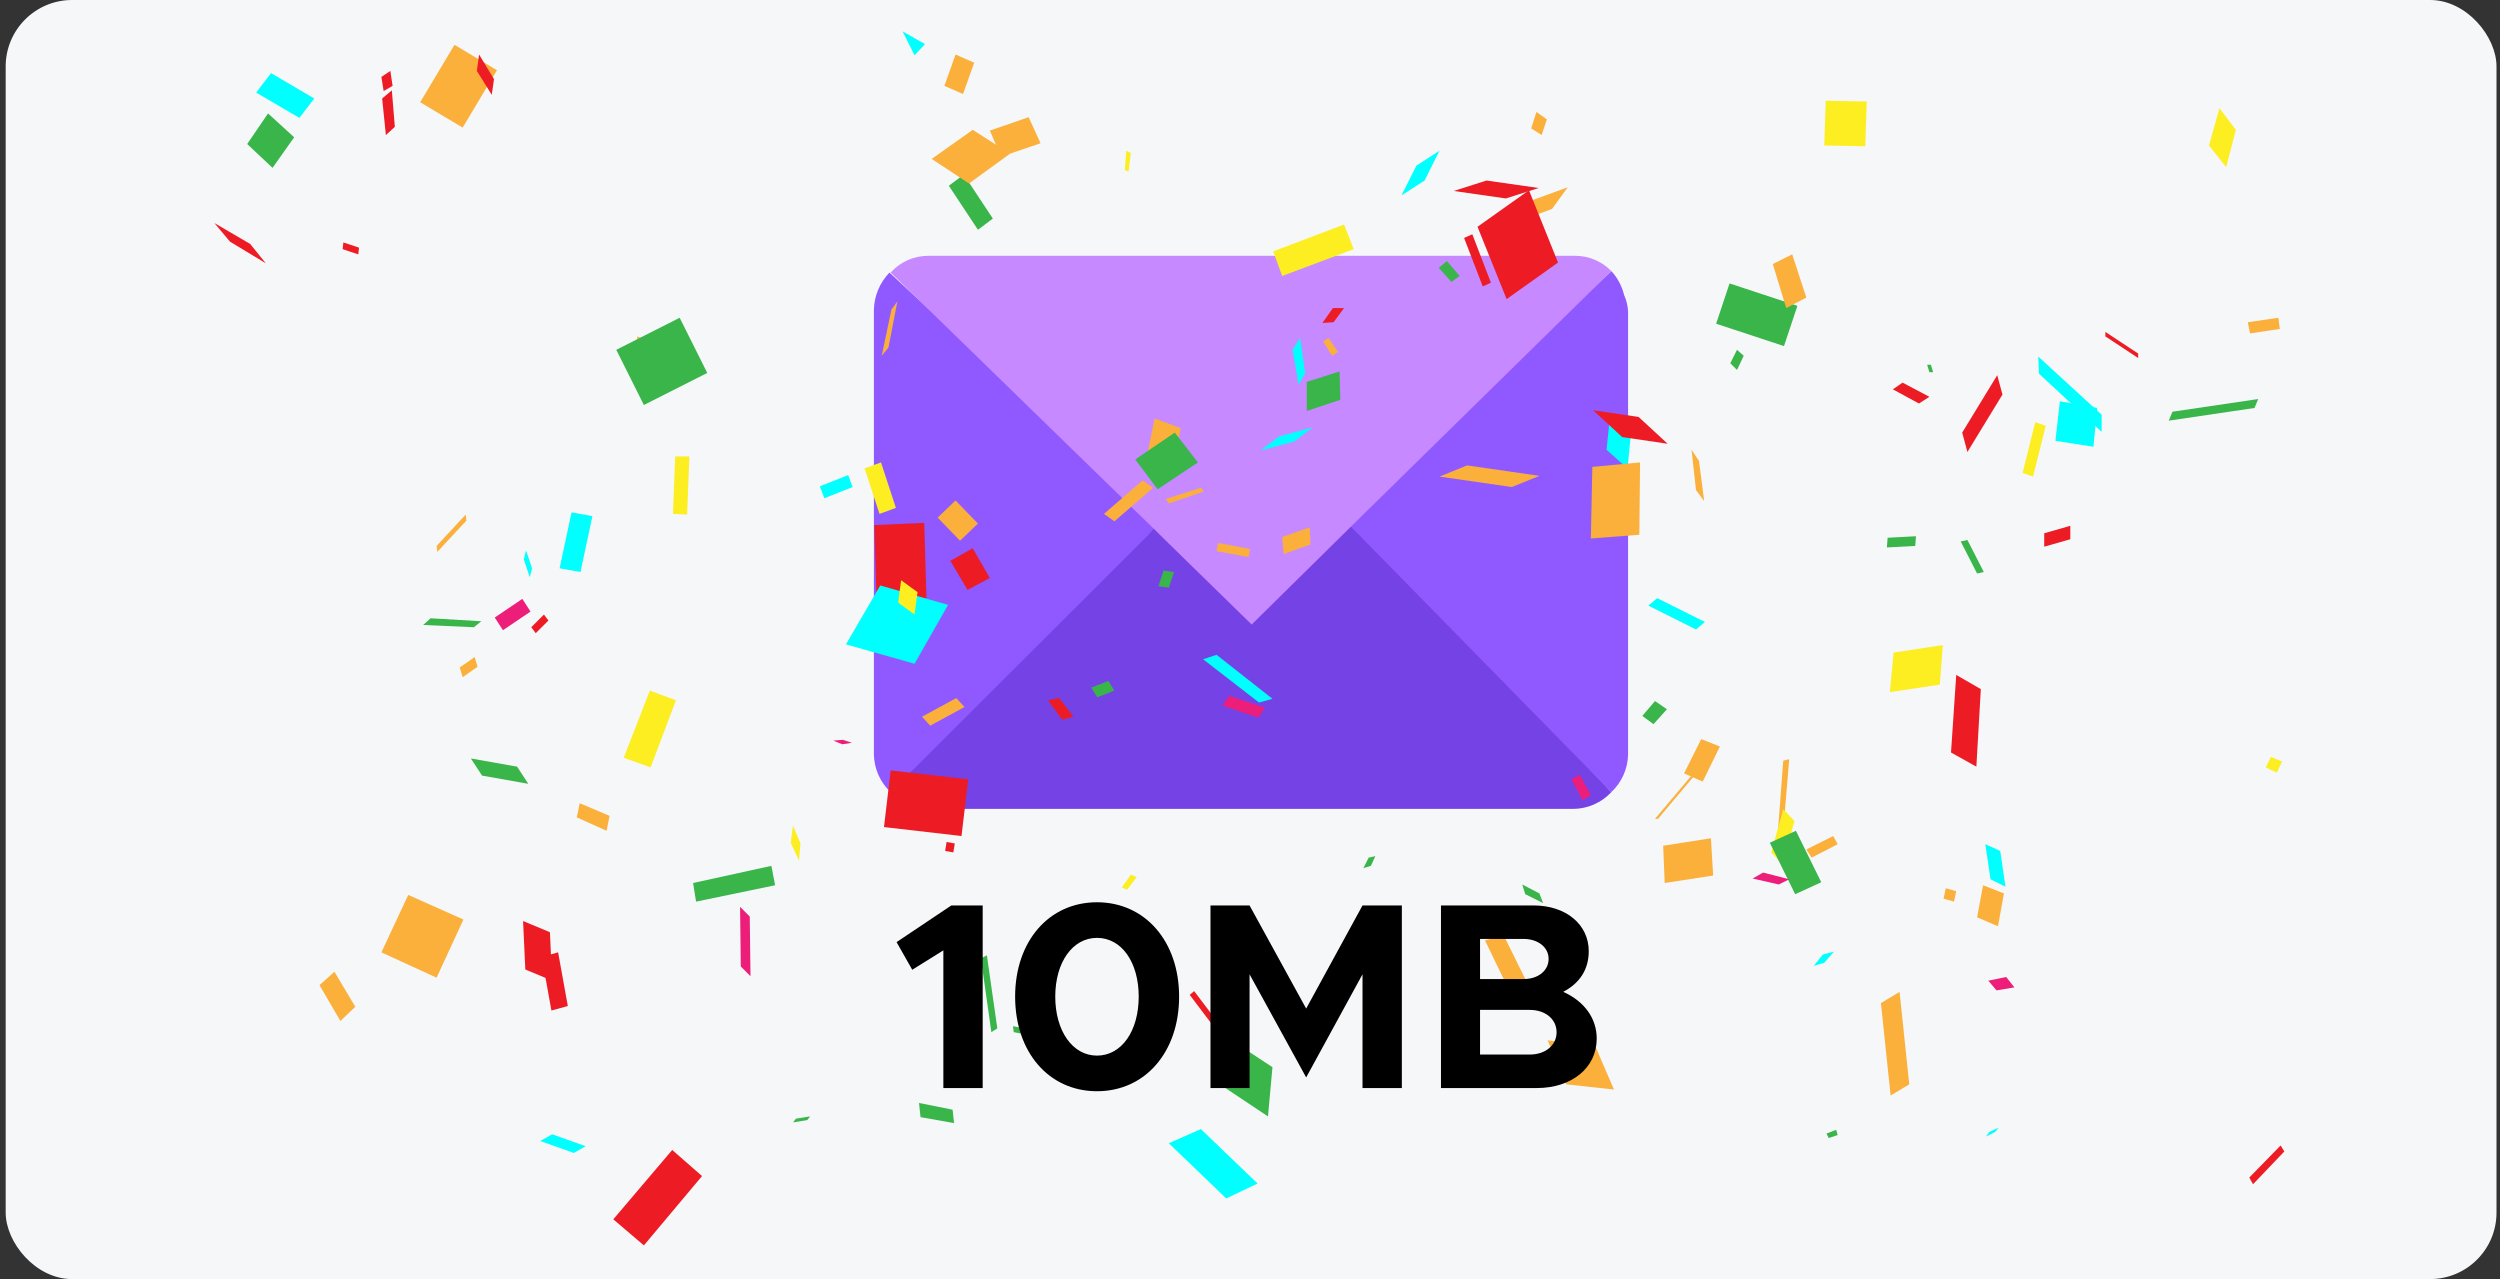 <svg xmlns="http://www.w3.org/2000/svg" width="301" height="154" fill="none" viewBox="0 0 301 154"><rect x="0" y="0" width="301" height="154" fill="#333333" stroke="none"/><rect width="299.895" height="154" x=".684" fill="#F5F7F9" rx="8"/><path fill="#7542E5" d="M162.404 61.069L150.62 72.772L140.106 62.401L139.259 61.573L137.907 63.046L107.235 95.373C107.82 96.004 108.528 96.509 109.316 96.856C110.104 97.203 110.955 97.385 111.816 97.391H189.423C190.284 97.384 191.134 97.202 191.922 96.855C192.71 96.508 193.418 96.003 194.004 95.373L163.736 62.663L162.404 61.069Z"/><path fill="#9059FF" d="M139.52 62.925L107.093 32.818C105.926 34.022 105.256 35.621 105.216 37.298V90.832C105.232 91.685 105.418 92.527 105.765 93.307C106.112 94.087 106.611 94.789 107.234 95.372L138.269 64.398L139.52 62.925ZM194.003 32.657L161.717 62.521L163.17 63.934L194.003 95.372C194.623 94.791 195.121 94.091 195.467 93.315C195.814 92.539 196.002 91.702 196.021 90.852V37.52C195.987 36.823 195.823 36.138 195.537 35.502C195.275 34.433 194.747 33.447 194.003 32.636V32.657Z"/><path fill="#C689FF" d="M139.319 64.055L140.147 64.882L150.7 75.194L162.505 63.55L194.004 32.636C193.445 32.061 192.777 31.602 192.039 31.287C191.301 30.972 190.508 30.806 189.706 30.8H111.796C110.936 30.793 110.084 30.97 109.298 31.318C108.512 31.666 107.808 32.177 107.235 32.818L139.319 64.055Z"/><g clip-path="url(#clip0_189_428)"><path fill="#FCEE21" d="M231.491 80.366L231.131 80.545L229.605 79.019L230.054 78.749L231.491 80.366Z"/><path fill="#ED1E79" d="M240.379 119.242L239.391 118.074L241.546 117.626L242.533 118.882L240.379 119.242Z"/><path fill="#39B54A" d="M261.117 50.648L261.566 49.57L271.89 48.044L271.441 49.121L261.117 50.648Z"/><path fill="#FBB03B" d="M204.827 88.985L207.071 89.883L205.006 94.102L202.762 93.115L204.827 88.985Z"/><path fill="#39B54A" d="M118.102 115.381L118.82 115.022L120.077 123.821L119.359 124.269L118.102 115.381Z"/><path fill="#FBB03B" d="M213.894 102.362L214.702 91.588L215.42 91.409L214.523 102.183L213.894 102.362Z"/><path fill="#0FF" d="M155.629 42.118L156.526 40.682L157.155 44.901L156.347 46.338L155.629 42.118Z"/><path fill="#ED1E79" d="M151.499 86.381L147.19 84.945L147.998 83.777L152.307 85.214L151.499 86.381Z"/><path fill="#0FF" d="M248.01 48.313L252.499 49.121L252.05 53.79L247.471 53.072L248.01 48.313Z"/><path fill="#0FF" d="M144.586 135.941L151.409 142.495L147.638 144.291L140.726 137.647L144.586 135.941Z"/><path fill="#FCEE21" d="M216.049 98.861L214.612 104.068L213.266 102.632L214.702 97.424L216.049 98.861Z"/><path fill="#FBB03B" d="M142.162 51.545L141.264 55.945L138.122 54.778L139.02 50.378L142.162 51.545Z"/><path fill="#ED1C24" d="M116.486 71.028L114.421 67.527L117.114 66L119.179 69.592L116.486 71.028Z"/><path fill="#FBB03B" d="M161.105 42.388L160.387 42.836L159.309 41.13L159.938 40.682L161.105 42.388Z"/><path fill="#FBB03B" d="M241.276 107.57L240.558 111.52L238.044 110.443L238.763 106.582L241.276 107.57Z"/><path fill="#0FF" d="M158.053 51.456L155.808 53.161L151.768 54.239L154.013 52.533L158.053 51.456Z"/><path fill="#0FF" d="M111.368 5.307L110.111 6.654L108.675 3.781"/><path fill="#0FF" d="M218.383 116.279L219.46 114.932L220.807 114.573L219.64 115.92L218.383 116.279Z"/><path fill="#ED1C24" d="M231.042 48.583L227.899 46.877L229.067 46.069L232.298 47.774L231.042 48.583Z"/><path fill="#0FF" d="M71.328 62.14L69.891 68.873L67.377 68.424L68.814 61.691L71.328 62.14Z"/><path fill="#FBB03B" d="M185.165 120.948L182.831 121.576L178.791 113.226L181.036 112.598L185.165 120.948Z"/><path fill="#0FF" d="M195.939 56.394L193.425 54.149L193.874 49.839L196.388 52.084L195.939 56.394Z"/><path fill="#39B54A" d="M153.205 128.489L152.666 134.415L146.471 130.285L146.92 124.359L153.205 128.489Z"/><path fill="#39B54A" d="M206.622 38.976L208.238 34.127L216.408 36.821L214.792 41.669L206.622 38.976Z"/><path fill="#FBB03B" d="M188.577 130.554L186.333 125.257L192.078 125.975L194.323 131.183L188.577 130.554Z"/><path fill="#ED1C24" d="M271.262 142.585L270.813 141.777L274.584 137.916L275.033 138.635L271.262 142.585Z"/><path fill="#0FF" d="M171.519 21.737L168.736 23.533L170.532 19.942L173.315 18.146L171.519 21.737Z"/><path fill="#ED1C24" d="M43.138 30.626L41.252 29.997L41.342 29.189L43.227 29.818L43.138 30.626Z"/><path fill="#ED1C24" d="M66.48 118.074L63.248 116.728L62.978 110.892L66.21 112.239L66.48 118.074Z"/><path fill="#FBB03B" d="M203.66 54.149L204.557 55.496L205.186 60.344L204.198 58.997L203.66 54.149Z"/><path fill="#FBB03B" d="M78.959 47.685L76.984 46.877L76.714 40.502L78.689 41.31L78.959 47.685Z"/><path fill="#ED1C24" d="M253.486 40.502V39.963L257.436 42.567V43.106L253.486 40.502Z"/><path fill="#ED1C24" d="M114.959 101.554L114.78 102.632L113.792 102.452L113.972 101.375L114.959 101.554Z"/><path fill="#39B54A" d="M219.281 106.223L216.139 107.66L213.086 101.465L216.228 100.028L219.281 106.223Z"/><path fill="#FBB03B" d="M185.614 16.261L184.357 15.453L184.986 13.477L186.243 14.375L185.614 16.261Z"/><path fill="#39B54A" d="M57.951 74.799L57.053 75.517L50.948 75.248L51.846 74.44L57.951 74.799Z"/><path fill="#FBB03B" d="M73.033 100.028L69.442 98.412L69.801 96.706L73.392 98.232L73.033 100.028Z"/><path fill="#39B54A" d="M209.136 42.118L209.944 42.836L209.136 44.542L208.328 43.734L209.136 42.118Z"/><path fill="#FBB03B" d="M111.009 86.291L115.139 84.047L116.127 85.124L111.997 87.369L111.009 86.291Z"/><path fill="#39B54A" d="M232.478 43.914L232.747 44.812H232.299L232.029 43.914H232.478Z"/><path fill="#39B54A" d="M116.037 21.019L119.538 26.316L117.743 27.663L114.241 22.366L116.037 21.019Z"/><path fill="#FCEE21" d="M268.03 20.121L265.965 17.518L267.222 13.028L269.197 15.632L268.03 20.121Z"/><path fill="#ED1C24" d="M30.12 29.369L32.005 31.703L27.696 29.1L25.81 26.855L30.12 29.369Z"/><path fill="#FBB03B" d="M217.485 35.833L215.061 37.09L213.445 31.793L215.78 30.626L217.485 35.833Z"/><path fill="#ED1C24" d="M64.504 76.236L63.966 75.517L65.492 73.991L66.031 74.709L64.504 76.236Z"/><path fill="#ED1C24" d="M111.279 62.948L111.548 72.016L105.533 72.195L105.263 63.217L111.279 62.948Z"/><path fill="#ED1E79" d="M59.567 74.35L62.889 72.106L63.876 73.632L60.554 75.876L59.567 74.35Z"/><path fill="#FCEE21" d="M135.878 20.66L135.429 20.48L135.608 18.146L136.147 18.415L135.878 20.66Z"/><path fill="#FBB03B" d="M115.049 6.564L117.294 7.552L115.947 11.323L113.703 10.335L115.049 6.564Z"/><path fill="#FCEE21" d="M136.865 105.595L135.698 107.121L135.07 106.852L136.147 105.325L136.865 105.595Z"/><path fill="#39B54A" d="M136.686 55.316L141.444 52.084L144.227 55.675L139.379 58.907L136.686 55.316Z"/><path fill="#FBB03B" d="M220.717 100.657L221.256 101.644L218.114 103.26L217.485 102.273L220.717 100.657Z"/><path fill="#39B54A" d="M164.157 104.517L164.786 103.26L165.594 103.081L165.055 104.248L164.157 104.517Z"/><path fill="#FBB03B" d="M186.871 25.149L180.587 27.483L182.382 24.88L188.756 22.545L186.871 25.149Z"/><path fill="#FCEE21" d="M82.999 54.957L82.729 61.96L81.024 61.87L81.293 54.957H82.999Z"/><path fill="#0FF" d="M198.452 72.914L199.53 72.016L205.275 74.889L204.198 75.787L198.452 72.914Z"/><path fill="#0FF" d="M99.248 59.985L98.71 58.548L102.121 57.202L102.66 58.638L99.248 59.985Z"/><path fill="#FBB03B" d="M197.465 55.675L197.375 64.384L191.54 64.833L191.719 56.214L197.465 55.675Z"/><path fill="#39B54A" d="M110.83 134.505L110.65 132.799L114.69 133.607L114.87 135.223L110.83 134.505Z"/><path fill="#ED1C24" d="M177.893 27.304L184.088 22.905L187.589 31.613L181.395 36.013L177.893 27.304Z"/><path fill="#39B54A" d="M58.041 93.384L56.694 91.319L62.26 92.307L63.607 94.372L58.041 93.384Z"/><path fill="#ED1C24" d="M236.249 52.084L240.468 45.171L241.097 47.505L236.877 54.418L236.249 52.084Z"/><path fill="#FCEE21" d="M272.788 92.397L273.417 91.14L274.763 91.678L274.135 93.025L272.788 92.397Z"/><path fill="#FBB03B" d="M205.994 100.926L206.263 105.415L200.428 106.313L200.248 101.824L205.994 100.926Z"/><path fill="#39B54A" d="M174.751 33.948L173.225 32.242L174.213 31.434L175.739 33.23L174.751 33.948Z"/><path fill="#39B54A" d="M230.683 64.564L230.593 65.731L227.181 65.911L227.271 64.743L230.683 64.564Z"/><path fill="#0FF" d="M151.589 84.585L144.855 79.378L146.471 78.839L153.205 84.136L151.589 84.585Z"/><path fill="#FBB03B" d="M150.332 67.078L146.471 66.359L146.651 65.372L150.511 66.09L150.332 67.078Z"/><path fill="#ED1C24" d="M178.522 34.487L176.277 28.651L177.265 28.202L179.509 34.038L178.522 34.487Z"/><path fill="#ED1C24" d="M181.305 23.892L175.021 22.994L178.971 21.737L185.255 22.635L181.305 23.892Z"/><path fill="#ED1E79" d="M89.103 109.186L90.271 110.353L90.36 117.536L89.193 116.369L89.103 109.186Z"/><path fill="#FBB03B" d="M52.564 65.731L56.065 61.96L56.155 62.678L52.654 66.449L52.564 65.731Z"/><path fill="#FBB03B" d="M274.494 39.604L270.903 40.143L270.634 38.796L274.314 38.257L274.494 39.604Z"/><path fill="#FBB03B" d="M234.274 106.941L235.531 107.3L235.261 108.557L234.004 108.198L234.274 106.941Z"/><path fill="#FBB03B" d="M154.372 64.654L157.693 63.486L157.783 65.551L154.551 66.719L154.372 64.654Z"/><path fill="#ED1C24" d="M159.22 38.886L160.477 37.09H161.823L160.566 38.796L159.22 38.886Z"/><path fill="#FBB03B" d="M54.719 5.397L59.836 8.45L55.706 15.363L50.589 12.31L54.719 5.397Z"/><path fill="#39B54A" d="M236.069 65.192L236.877 65.013L238.852 68.873L238.044 69.053L236.069 65.192Z"/><path fill="#FBB03B" d="M144.586 58.728L144.945 59.177L140.726 60.613L140.366 60.075L144.586 58.728Z"/><path fill="#FBB03B" d="M106.161 42.836L107.328 37.27L108.047 36.282L106.969 41.849L106.161 42.836Z"/><path fill="#0FF" d="M239.122 136.839L239.481 136.3L240.648 135.762L240.199 136.3L239.122 136.839Z"/><path fill="#FBB03B" d="M119.179 15.722L123.847 14.106L125.284 17.248L120.526 18.864L119.179 15.722Z"/><path fill="#0FF" d="M245.496 44.991L245.406 42.926L253.037 49.929V51.994L245.496 44.991Z"/><path fill="#ED1C24" d="M73.841 146.805L80.934 138.455L84.525 141.598L77.522 149.947L73.841 146.805Z"/><path fill="#39B54A" d="M157.334 45.979L161.285 44.722L161.374 48.134L157.334 49.48V45.979Z"/><path fill="#39B54A" d="M77.522 48.762L74.2 42.118L81.832 38.257L85.153 44.901L77.522 48.762Z"/><path fill="#FBB03B" d="M203.929 93.474L199.62 98.591H199.26L203.57 93.474H203.929Z"/><path fill="#FCEE21" d="M227.54 83.329L227.989 78.57L233.914 77.672L233.555 82.431L227.54 83.329Z"/><path fill="#ED1C24" d="M146.022 123.461L143.239 119.78L143.778 119.331L146.561 123.013L146.022 123.461Z"/><path fill="#39B54A" d="M197.734 86.201L199.26 84.406L200.697 85.394L199.081 87.189L197.734 86.201Z"/><path fill="#FBB03B" d="M115.049 60.254L117.743 63.038L115.588 65.103L112.895 62.319L115.049 60.254Z"/><path fill="#FCEE21" d="M105.892 61.87L104.096 56.394L106.071 55.675L107.867 61.152L105.892 61.87Z"/><path fill="#FBB03B" d="M117.114 15.632L121.603 18.505L116.665 22.096L112.176 19.134L117.114 15.632Z"/><path fill="#FBB03B" d="M40.983 122.923L38.469 118.613L40.264 116.997L42.778 121.217L40.983 122.923Z"/><path fill="#ED1C24" d="M46.19 10.963L45.92 9.258L46.998 8.539L47.267 10.335L46.19 10.963Z"/><path fill="#39B54A" d="M83.807 108.557L83.448 106.313L92.874 104.248L93.323 106.582L83.807 108.557Z"/><path fill="#ED1C24" d="M47.537 15.273L46.459 16.261L46.01 11.861L47.178 10.874L47.537 15.273Z"/><path fill="#FCEE21" d="M189.026 124.808V124.629H189.295V124.808H189.026Z"/><path fill="#FBB03B" d="M57.502 80.276L55.706 81.533L55.347 80.366L57.143 79.109L57.502 80.276Z"/><path fill="#FCEE21" d="M246.304 51.276L244.778 57.381L243.521 56.932L245.047 50.827L246.304 51.276Z"/><path fill="#FBB03B" d="M182.023 58.638L173.315 57.381L176.637 56.035L185.345 57.291L182.023 58.638Z"/><path fill="#FBB03B" d="M229.875 130.554L227.63 131.901L226.463 120.768L228.707 119.421L229.875 130.554Z"/><path fill="#ED1C24" d="M249.266 63.307V64.923L246.124 65.821V64.205L249.266 63.307Z"/><path fill="#39B54A" d="M219.909 136.48L221.076 136.031L221.256 136.659L220.179 137.019L219.909 136.48Z"/><path fill="#0FF" d="M114.151 72.824L110.111 79.917L101.852 77.582L105.982 70.49L114.151 72.824Z"/><path fill="#ED1C24" d="M234.902 90.601L235.531 81.263L238.493 82.969L237.954 92.307L234.902 90.601Z"/><path fill="#ED1C24" d="M68.365 121.127L66.39 121.666L65.223 115.201L67.198 114.663L68.365 121.127Z"/><path fill="#FBB03B" d="M132.915 61.87L137.583 57.83L138.84 58.728L134.172 62.768L132.915 61.87Z"/><path fill="#ED1E79" d="M215.42 105.864L214.163 106.492L211.021 105.774L212.278 105.056L215.42 105.864Z"/><path fill="#FCEE21" d="M153.294 30.267L161.823 27.035L162.99 29.997L154.372 33.23L153.294 30.267Z"/><path fill="#FBB03B" d="M55.796 110.712L52.564 117.715L45.92 114.663L49.153 107.749L55.796 110.712Z"/><path fill="#39B54A" d="M140.097 68.694L141.354 68.873L140.726 70.759L139.469 70.579L140.097 68.694Z"/><path fill="#ED1E79" d="M101.403 89.613L100.326 89.164L101.493 89.075L102.57 89.434L101.403 89.613Z"/><path fill="#0FF" d="M37.841 11.861L36.045 14.196L30.838 11.143L32.634 8.809L37.841 11.861Z"/><path fill="#ED1C24" d="M200.787 53.431L195.31 52.623L191.809 49.391L197.285 50.199L200.787 53.431Z"/><path fill="#39B54A" d="M97.184 134.864L95.478 135.133L95.837 134.684L97.543 134.415L97.184 134.864Z"/><path fill="#39B54A" d="M29.761 17.338L32.274 13.657L35.417 16.53L32.813 20.211L29.761 17.338Z"/><path fill="#FCEE21" d="M78.33 92.397L75.098 91.229L78.24 83.149L81.383 84.316L78.33 92.397Z"/><path fill="#FCEE21" d="M108.495 69.861L110.471 71.297L110.111 73.991L108.136 72.555L108.495 69.861Z"/><path fill="#0FF" d="M66.48 136.57L70.52 138.006L69.083 138.814L65.043 137.378L66.48 136.57Z"/><path fill="#39B54A" d="M123.847 124.629L122.052 124.269L121.962 123.551L123.758 123.91L123.847 124.629Z"/><path fill="#FCEE21" d="M224.757 12.22L224.578 17.607L219.64 17.518L219.819 12.131L224.757 12.22Z"/><path fill="#0FF" d="M240.827 102.452L241.456 106.762L239.66 105.864L239.032 101.644L240.827 102.452Z"/><path fill="#FCEE21" d="M95.478 99.4L96.376 101.554L96.196 103.619L95.208 101.465L95.478 99.4Z"/><path fill="#39B54A" d="M185.345 107.57L185.794 108.737L183.639 107.66L183.28 106.492L185.345 107.57Z"/><path fill="#ED1C24" d="M57.681 6.564L59.477 9.527L59.208 11.412L57.412 8.539L57.681 6.564Z"/><path fill="#ED1C24" d="M127.887 86.65L126.182 84.316L127.528 84.047L129.234 86.291L127.887 86.65Z"/><path fill="#ED1E79" d="M190.552 96.347L189.205 93.833L190.193 93.294L191.54 95.719L190.552 96.347Z"/><path fill="#39B54A" d="M133.454 81.982L134.172 83.149L132.107 83.957L131.389 82.79L133.454 81.982Z"/><path fill="#0FF" d="M63.068 67.347L63.337 66.27L64.056 68.424L63.786 69.502L63.068 67.347Z"/><path fill="#ED1C24" d="M107.239 92.756L116.575 93.833L115.767 100.657L106.431 99.579L107.239 92.756Z"/></g><path fill="#000" d="M113.58 131H118.316V109.016H114.54L107.948 113.432L109.836 116.76L113.58 114.424V131ZM132.077 131.384C137.869 131.384 141.965 126.68 141.965 119.992C141.965 113.336 137.869 108.632 132.077 108.632C126.285 108.632 122.221 113.336 122.221 119.992C122.221 126.68 126.285 131.384 132.077 131.384ZM132.077 127.096C129.133 127.096 127.053 124.12 127.053 119.992C127.053 115.864 129.133 112.92 132.077 112.92C135.053 112.92 137.101 115.864 137.101 119.992C137.101 124.12 135.053 127.096 132.077 127.096ZM145.743 131H150.447V117.304L157.263 129.72L164.047 117.304V131H168.783V109.016H164.047L157.263 121.432L150.447 109.016H145.743V131ZM173.493 131H185.045C189.237 131 192.245 128.568 192.245 125.048C192.245 122.616 190.773 120.568 188.213 119.416C190.165 118.392 191.285 116.76 191.285 114.52C191.285 111.32 188.565 109.016 184.629 109.016H173.493V131ZM178.197 117.88V113.048H183.445C185.205 113.048 186.453 114.072 186.453 115.448C186.453 116.856 185.205 117.88 183.445 117.88H178.197ZM178.197 126.968V121.592H184.181C186.069 121.592 187.413 122.712 187.413 124.28C187.413 125.848 186.069 126.968 184.181 126.968H178.197Z"/><defs><clipPath id="clip0_189_428"><rect width="249.222" height="146.705" fill="#fff" transform="translate(25.81 3.242)"/></clipPath></defs></svg>